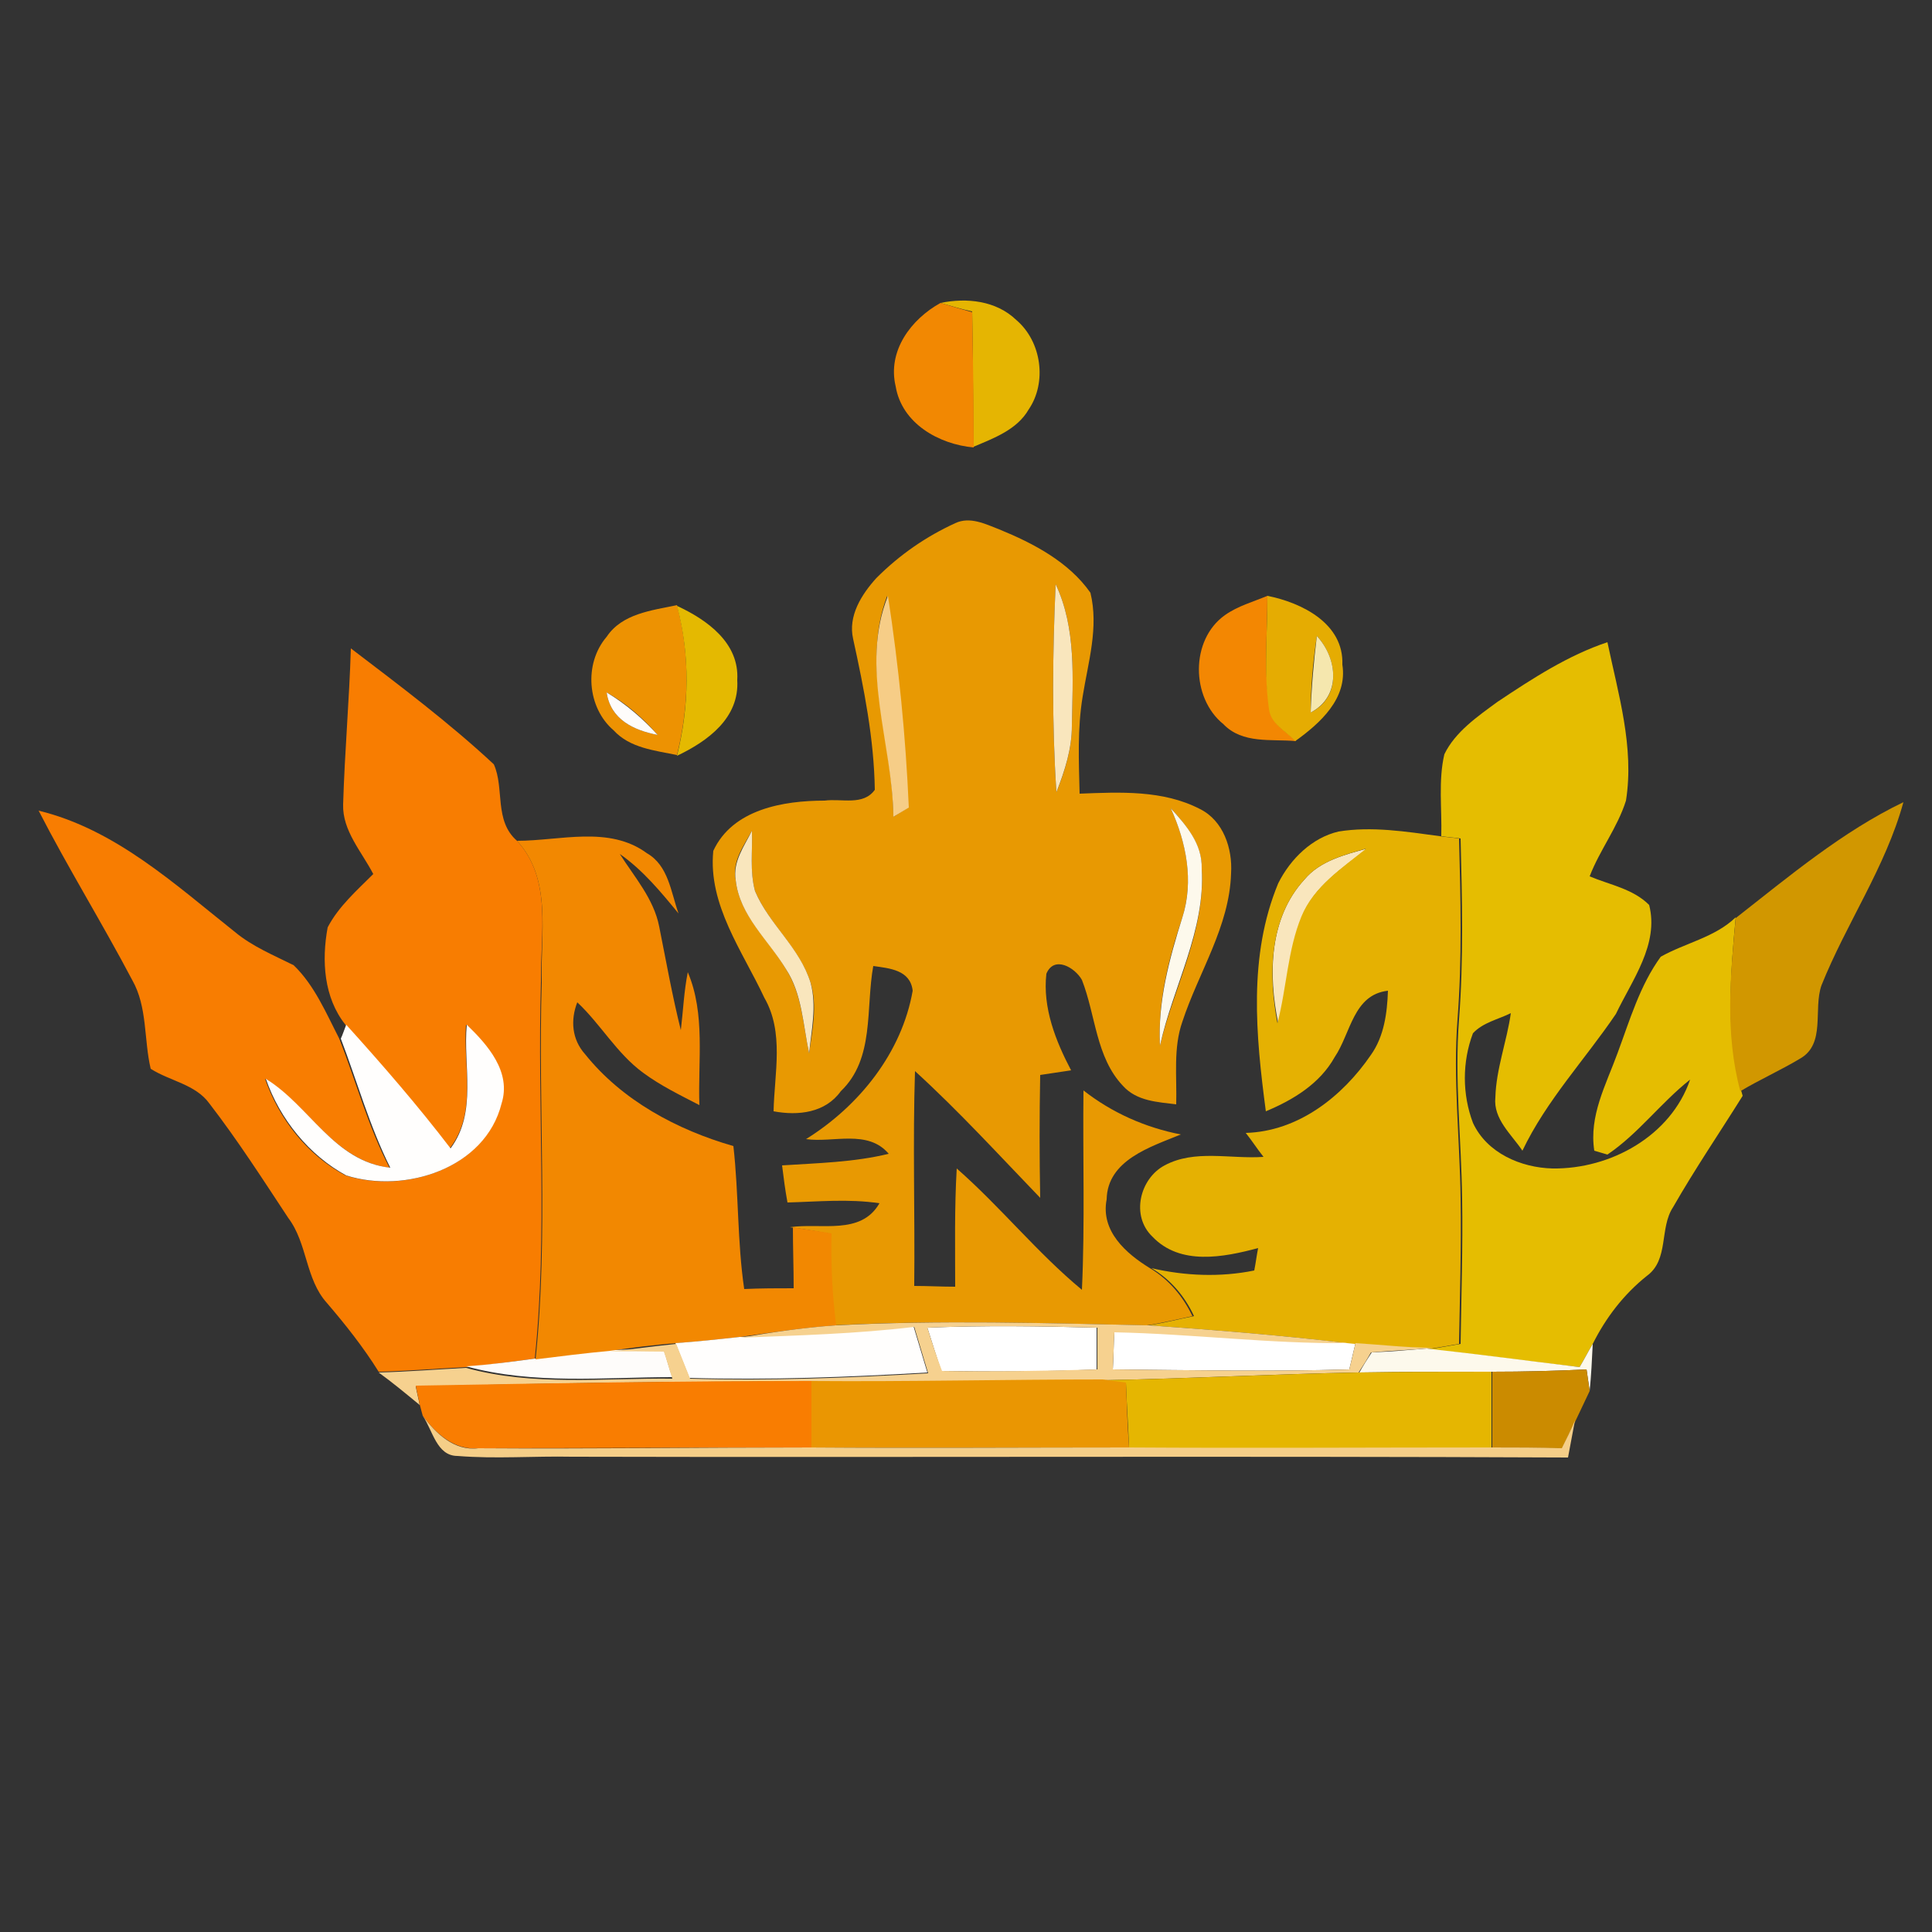 <?xml version="1.0" encoding="utf-8"?>
<!-- Generator: Adobe Illustrator 26.0.3, SVG Export Plug-In . SVG Version: 6.00 Build 0)  -->
<svg version="1.1" id="Layer_1" xmlns="http://www.w3.org/2000/svg" xmlns:xlink="http://www.w3.org/1999/xlink" x="0px" y="0px"
	 viewBox="0 0 250 250" style="enable-background:new 0 0 250 250;" xml:space="preserve">
<rect x="0" y="0" width="250" height="250" fill="#333333" stroke="none"/>
<style type="text/css">
	.st0{fill:#FFFFFF;}
	.st1{fill:#E5B502;}
	.st2{fill:#F28802;}
	.st3{fill:#E89902;}
	.st4{fill:#F9E6BD;}
	.st5{fill:#F6CD87;}
	.st6{fill:#F38702;}
	.st7{fill:#E5AC02;}
	.st8{fill:#ED9202;}
	.st9{fill:#E4B901;}
	.st10{fill:#F5E7AE;}
	.st11{fill:#E5BD01;}
	.st12{fill:#F87D01;}
	.st13{fill:#FEFCFA;}
	.st14{fill:#D19700;}
	.st15{fill:#FDF9EC;}
	.st16{fill:#E5B102;}
	.st17{fill:#F28801;}
	.st18{fill:#FFFEFD;}
	.st19{fill:#F6D18F;}
	.st20{fill:#CB8B00;}
	.st21{fill:#E5B601;}
	.st22{fill:#F97D01;}
	.st23{fill:#EA9602;}
	.st24{fill:#F5CE88;}
</style>
<g id="_x23_ffffffff">
	<path class="st0" d="M120,171.8c7.3-0.3,14.6-0.2,21.9,0c0,1.8,0,3.6,0,5.4c-6.7,0.3-13.4,0.3-20.1,0.2
		C121.2,175.6,120.6,173.7,120,171.8z"/>
	<path class="st0" d="M144.2,172.3c10.1,0.2,20.1,1.5,30.2,1.4l1,0.1c-0.2,0.9-0.6,2.5-0.8,3.4c-10.2,0.3-20.4,0.1-30.6,0
		C144.1,175.6,144.1,173.9,144.2,172.3z"/>
</g>
<g id="_x23_e5b502ff">
	<path class="st1" d="M121.7,39.2c3.4-0.7,7.2-0.3,9.8,2.2c3.3,2.8,4,8.1,1.6,11.6c-1.5,2.6-4.5,3.7-7.1,4.8
		c-0.1-5.8-0.1-11.6-0.2-17.5C124.4,40,123.1,39.6,121.7,39.2z"/>
</g>
<g id="_x23_f28802ff">
	<path class="st2" d="M115.9,50c-1.1-4.6,2-8.7,5.8-10.8c1.3,0.4,2.7,0.8,4.1,1.2c0.1,5.8,0.2,11.6,0.2,17.5
		C121.5,57.5,116.7,54.8,115.9,50z"/>
</g>
<g id="_x23_e89902ff">
	<path class="st3" d="M123.6,67.7c1.9-0.9,3.9,0.1,5.7,0.8c4.4,1.8,9,4.2,11.8,8.2c1.1,4.5-0.3,9-1,13.4c-0.7,4.2-0.5,8.4-0.4,12.6
		c5.2-0.2,10.8-0.5,15.6,2c3,1.5,4.2,5.1,4,8.3c-0.2,6.9-4.2,12.8-6.3,19.2c-1.2,3.4-0.7,7.1-0.8,10.7c-2.4-0.3-5.1-0.4-6.9-2.4
		c-3.5-3.7-3.5-9.1-5.3-13.7c-0.9-1.6-3.6-3.2-4.6-0.8c-0.5,4.4,1.2,8.7,3.2,12.5c-1.3,0.2-2.7,0.4-4,0.6c-0.1,5.3-0.1,10.6,0,15.9
		c-5.3-5.5-10.5-11.2-16.2-16.4c-0.3,9.2,0,18.5-0.1,27.8c1.8,0,3.5,0.1,5.3,0.1c0-5.1-0.1-10.2,0.2-15.3c5.7,5,10.4,10.9,16.2,15.7
		c0.4-8.6,0.1-17.2,0.2-25.8c3.7,2.9,8,4.8,12.6,5.7c-3.9,1.6-9.5,3.3-9.6,8.4c-0.8,4.1,2.5,7,5.6,8.9c2.5,1.5,4.3,3.7,5.5,6.2
		c-1.9,0.4-3.9,0.9-5.9,1.2c-13.5-0.3-27.1-0.7-40.6,0c-0.5-4-0.7-8-0.6-11.9c-1.7-0.3-3.3-0.6-5-0.8c4-0.6,9.2,1.1,11.6-3.1
		c-4-0.6-8-0.2-11.9-0.1c-0.3-1.6-0.5-3.2-0.7-4.8c4.6-0.3,9.3-0.4,13.8-1.5c-2.7-3.2-7.2-1.4-10.7-1.9c6.9-4.3,12.4-11.2,13.8-19.2
		c-0.3-2.7-3-2.9-5.1-3.2c-1,5.5,0.2,12-4.2,16.2c-2,2.8-5.5,3.2-8.7,2.6c0.1-4.9,1.4-10.2-1.2-14.7c-2.8-6-7.3-12-6.6-19
		c2.5-5.4,9.1-6.5,14.4-6.5c2.2-0.3,5,0.7,6.5-1.4c-0.1-6.6-1.4-13.1-2.8-19.5c-0.7-3,1.1-5.8,3-7.9
		C116.5,71.7,119.9,69.4,123.6,67.7 M136.6,75.6c-0.4,8.9-0.5,18,0.1,26.9c1.1-2.7,2-5.6,2-8.6C138.8,87.8,139.3,81.3,136.6,75.6
		 M115.6,105.7c0.6-0.4,1.3-0.8,1.9-1.2c-0.4-9.2-1.3-18.3-2.7-27.4C111.3,86.3,115.6,96.2,115.6,105.7 M151.5,104.6
		c2,4.4,3,9.3,1.5,14.1c-1.8,5.4-3.2,10.9-2.9,16.6c1.8-7.6,5.9-14.8,5.4-22.9C155.6,109.3,153.5,106.8,151.5,104.6 M95.2,113.9
		c0.5,4.6,4.3,7.7,6.5,11.5c2.1,3.3,2.2,7.2,3,10.9c0.4-3,1.1-6.1,0.2-9.1c-1.4-4.5-5.4-7.6-7.2-11.9c-0.7-2.5-0.3-5.2-0.4-7.8
		C96.2,109.5,94.7,111.5,95.2,113.9z"/>
</g>
<g id="_x23_f9e6bdff">
	<path class="st4" d="M136.6,75.6c2.7,5.7,2.2,12.2,2.1,18.3c0,3-0.9,5.8-2,8.6C136.1,93.5,136.2,84.5,136.6,75.6z"/>
	<path class="st4" d="M95.2,113.9c-0.4-2.4,1.1-4.4,2.1-6.4c0.1,2.6-0.3,5.2,0.4,7.8c1.8,4.3,5.8,7.3,7.2,11.9
		c0.8,3,0.1,6.1-0.2,9.1c-0.8-3.7-0.9-7.7-3-10.9C99.4,121.6,95.7,118.5,95.2,113.9z"/>
	<path class="st4" d="M168.8,113.8c2-2.4,5.2-3.2,8.1-4c-3.1,2.5-6.9,4.9-8.4,8.8c-1.8,4.4-1.9,9.2-3.1,13.8
		C164.1,126.1,164.2,118.8,168.8,113.8z"/>
</g>
<g id="_x23_f6cd87ff">
	<path class="st5" d="M115.6,105.7c-0.1-9.5-4.4-19.4-0.7-28.6c1.4,9.1,2.3,18.2,2.7,27.4C116.9,104.9,116.3,105.3,115.6,105.7z"/>
</g>
<g id="_x23_f38702ff">
	<path class="st6" d="M158.5,79.6c1.7-1.2,3.6-1.7,5.5-2.5c0,4.9-0.5,9.8,0.3,14.6c0.2,2,2.1,2.9,3.4,4.2c-3.2-0.3-6.9,0.4-9.4-2.2
		C154.1,90.3,154,82.8,158.5,79.6z"/>
</g>
<g id="_x23_e5ac02ff">
	<path class="st7" d="M164,77.1c4.5,0.9,9.9,3.6,9.7,8.9c0.7,4.4-2.9,7.6-6.1,9.9c-1.2-1.3-3.2-2.2-3.4-4.2
		C163.5,86.9,164,82,164,77.1 M170.4,82.3c-0.5,3.3-0.8,6.6-0.8,9.9C173.6,90.2,173.1,85.2,170.4,82.3z"/>
</g>
<g id="_x23_ed9202ff">
	<path class="st8" d="M78.5,82.4c2-3,5.8-3.4,9.1-4.1c1.7,6.4,1.6,13,0,19.4c-2.9-0.6-6.1-0.9-8.2-3.2C76,91.6,75.5,85.9,78.5,82.4
		 M78.5,89.6c0.5,3.5,3.5,4.9,6.6,5.5C83.2,92.9,81,91,78.5,89.6z"/>
</g>
<g id="_x23_e4b901ff">
	<path class="st9" d="M87.6,78.4c3.9,1.8,8.1,4.8,7.8,9.6c0.3,4.9-3.8,7.9-7.8,9.8C89.2,91.4,89.3,84.8,87.6,78.4z"/>
</g>
<g id="_x23_f5e7aeff">
	<path class="st10" d="M170.4,82.3c2.7,2.9,3.2,7.8-0.8,9.9C169.7,88.9,170,85.6,170.4,82.3z"/>
</g>
<g id="_x23_e5bd01ff">
	<path class="st11" d="M193.8,90.8c4.5-3,9.1-6,14.2-7.7c1.4,6.7,3.5,13.6,2.4,20.5c-1.1,3.5-3.4,6.4-4.7,9.8
		c2.6,1.1,5.6,1.6,7.7,3.7c1.3,5.1-2.2,9.7-4.3,14.1c-4,5.9-9,11.2-12.1,17.7c-1.4-2.1-3.8-4.1-3.5-6.9c0.1-3.7,1.5-7.3,2-10.9
		c-1.6,0.8-3.6,1.2-4.9,2.6c-1.4,3.7-1.4,7.9,0,11.6c1.8,3.9,6.2,5.8,10.3,5.9c7.5,0.1,15.3-4.2,17.8-11.5c-3.8,3-6.7,7-10.7,9.7
		c-0.4-0.1-1.3-0.4-1.7-0.5c-0.7-4.5,1.5-8.5,3-12.6c1.6-4.3,2.9-8.8,5.6-12.5c3.2-1.8,7-2.5,9.7-5.1c-0.7,7.4-1.3,15.1,0.7,22.4
		l0.2,0.7c-3,4.8-6.2,9.5-9,14.4c-1.8,2.7-0.5,6.8-3.4,8.9c-3,2.4-5.3,5.4-7,8.8c-0.6,1-1.1,2-1.7,3c-6.6-0.7-13.2-1.7-19.8-2.3
		l0.9-0.1c1.2-0.2,2.3-0.4,3.5-0.6c0.1-6.3,0.3-12.6,0.2-18.8c-0.1-7.7-1-15.4-0.4-23.2c0.6-7.8,0.4-15.6,0.2-23.4
		c-0.6-0.1-1.9-0.2-2.5-0.3c0.1-3.5-0.4-7.2,0.4-10.6C188.3,94.7,191.2,92.7,193.8,90.8z"/>
</g>
<g id="_x23_f87d01ff">
	<path class="st12" d="M45.4,83.9c6.3,4.8,12.7,9.6,18.5,15c1.4,3.1,0,7.3,3,9.9c4.6,5,3,12.1,3.1,18.2c-0.5,16.3,0.9,32.6-0.8,48.8
		c-2.9,0.4-5.9,0.8-8.9,1.1c-3.8,0.2-7.5,0.5-11.3,0.6c-2-3.2-4.3-6.1-6.7-8.9c-2.8-3.1-2.5-7.7-5-11c-3.3-5-6.5-10-10.2-14.8
		c-1.8-2.5-5.1-2.9-7.6-4.5c-0.9-3.8-0.4-8-2.4-11.5c-3.9-7.4-8.3-14.5-12.1-21.9c9.9,2.4,17.6,9.5,25.4,15.7c2.3,1.9,5,3,7.6,4.3
		c2.7,2.6,4.2,6.2,5.9,9.5c2.2,5.6,3.7,11.3,6.5,16.7c-7.2-0.9-10.4-8-16.1-11.5c1.8,5.2,5.5,9.9,10.4,12.5c7.6,2.4,18-0.8,20.1-9.3
		c1.3-4.1-1.8-7.6-4.5-10.2c-0.4,5.4,1.5,11.3-2.1,16c-4.2-5.6-8.9-10.8-13.5-16c-2.8-3.5-3.1-8.3-2.3-12.6c1.4-2.7,3.8-4.8,5.9-6.9
		c-1.5-2.9-4-5.6-3.9-9C44.6,97.3,45.2,90.6,45.4,83.9z"/>
</g>
<g id="_x23_fefcfaff">
	<path class="st13" d="M78.5,89.6c2.5,1.5,4.7,3.4,6.6,5.5C82,94.5,79,93.1,78.5,89.6z"/>
	<path class="st13" d="M69.2,175.8c3.2-0.4,6.4-0.8,9.6-1.1c2.4-0.1,4.7,0,7.1,0c0.4,1.2,0.7,2.4,1.1,3.5c-8.9,0-17.9,1-26.7-1.4
		C63.3,176.6,66.3,176.2,69.2,175.8z"/>
</g>
<g id="_x23_d19700ff">
	<path class="st14" d="M224.6,118.8c6.9-5.4,13.8-11.2,21.7-15c-2.3,8.4-7.4,15.7-10.6,23.7c-1.1,3.1,0.6,7.6-2.8,9.5
		c-2.5,1.5-5.2,2.7-7.7,4.2C223.2,133.8,223.9,126.2,224.6,118.8z"/>
</g>
<g id="_x23_fdf9ecff">
	<path class="st15" d="M151.5,104.6c2,2.2,4.1,4.6,4,7.8c0.5,8-3.7,15.2-5.4,22.9c-0.3-5.7,1.2-11.2,2.9-16.6
		C154.5,114,153.5,109,151.5,104.6z"/>
	<path class="st15" d="M204.4,176.9c0.6-1,1.1-2,1.7-3c-0.1,2.1-0.2,4.1-0.4,6.1c-0.1-0.7-0.3-2.1-0.4-2.8
		c-4.1,0.2-8.1,0.3-12.2,0.3c-5.7,0-11.5,0-17.2,0.1c0.5-0.9,1-1.7,1.6-2.6c2.4-0.1,4.8-0.3,7.1-0.5
		C191.1,175.2,197.8,176.1,204.4,176.9z"/>
</g>
<g id="_x23_e5b102ff">
	<path class="st16" d="M165.4,114.3c1.6-3.2,4.4-5.9,7.8-6.7c4.3-0.7,8.7,0,13.1,0.6c0.6,0.1,1.9,0.2,2.5,0.3
		c0.2,7.8,0.4,15.6-0.2,23.4c-0.6,7.7,0.3,15.4,0.4,23.2c0.1,6.3-0.1,12.6-0.2,18.8c-1.2,0.2-2.3,0.4-3.5,0.6
		c-3.4-0.1-6.7-0.4-10-0.6l-1-0.1c-8.5-1-17.1-1.7-25.7-2.3c2-0.3,3.9-0.8,5.9-1.2c-1.2-2.6-3.1-4.8-5.5-6.2c4.3,1,8.9,1.2,13.3,0.3
		c0.2-1,0.3-1.9,0.5-2.9c-4.5,1.2-10.1,2.3-13.7-1.5c-2.8-2.7-1.6-7.5,1.6-9.2c3.9-2.1,8.5-0.8,12.8-1.1c-0.8-1-1.5-2.1-2.3-3.1
		c6.8-0.2,12.5-4.7,16.2-10.1c1.7-2.4,2.1-5.4,2.2-8.3c-4.5,0.5-4.8,5.5-6.9,8.6c-1.9,3.4-5.3,5.5-8.9,7
		C162.5,134,161.5,123.7,165.4,114.3 M168.8,113.8c-4.6,5-4.7,12.3-3.5,18.6c1.2-4.6,1.3-9.4,3.1-13.8c1.6-3.9,5.3-6.3,8.4-8.8
		C174,110.6,170.8,111.4,168.8,113.8z"/>
</g>
<g id="_x23_f28801ff">
	<path class="st17" d="M66.9,108.8c5.6,0,11.9-2,16.8,1.6c2.8,1.6,3.1,5,4.1,7.8c-2.3-2.8-4.6-5.6-7.6-7.7c1.9,3,4.4,5.8,5.1,9.4
		c0.9,4.5,1.7,9,2.8,13.4c0.3-2.5,0.4-5,0.9-7.5c2.3,5.4,1.3,11.5,1.5,17.2c-2.5-1.3-5-2.5-7.3-4.2c-3.4-2.5-5.5-6.3-8.5-9.1
		c-0.9,2.3-0.7,4.8,1,6.7c4.8,6,11.9,9.8,19.2,11.9c0.7,6.2,0.5,12.4,1.4,18.5c2.1-0.1,4.3-0.1,6.4-0.1c0-2.6-0.1-5.3-0.1-7.9
		c1.7,0.3,3.3,0.5,5,0.8c-0.1,4,0.1,8,0.6,11.9c-4.2,0.3-8.3,0.9-12.4,1.5c-2.7,0.3-5.5,0.6-8.2,0.8c-2.9,0.2-5.8,0.6-8.7,1
		c-3.2,0.3-6.4,0.7-9.6,1.1c1.7-16.2,0.3-32.6,0.8-48.8C69.9,120.9,71.5,113.8,66.9,108.8z"/>
</g>
<g id="_x23_fffefdff">
	<path class="st18" d="M44.1,134.4c0.2-0.4,0.5-1.3,0.7-1.8c4.7,5.2,9.3,10.5,13.5,16c3.5-4.7,1.6-10.7,2.1-16
		c2.7,2.6,5.8,6.1,4.5,10.2c-2.1,8.4-12.5,11.7-20.1,9.3c-4.8-2.6-8.6-7.3-10.4-12.5c5.7,3.5,8.8,10.7,16.1,11.5
		C47.8,145.7,46.2,139.9,44.1,134.4z"/>
	<path class="st18" d="M95.7,173c7.5-0.3,15-0.5,22.5-1.4c0.6,2,1.2,4,1.8,6c-10.2,0.6-20.5,1-30.8,0.7c-0.6-1.5-1.2-3-1.8-4.5
		C90.2,173.6,93,173.3,95.7,173z"/>
</g>
<g id="_x23_f6d18fff">
	<path class="st19" d="M108.1,171.5c13.5-0.7,27.1-0.3,40.6,0c8.6,0.6,17.2,1.3,25.7,2.3c-10.1,0.1-20.1-1.2-30.2-1.4
		c-0.1,1.6-0.1,3.2-0.2,4.8c10.2,0.1,20.4,0.3,30.6,0c0.2-0.8,0.6-2.5,0.8-3.4c3.3,0.2,6.7,0.6,10,0.6l-0.9,0.1
		c-2.4,0.2-4.8,0.3-7.1,0.5c-0.5,0.9-1,1.7-1.6,2.6c-11.1,0.2-22.1,0.8-33.1,1c-12.6,0-25.2,0.3-37.7,0.2
		c-17.1-0.1-34.1,0.2-51.2,0.6c0.1,0.6,0.4,1.8,0.5,2.4c-1.7-1.4-3.5-2.9-5.3-4.2c3.8-0.1,7.5-0.4,11.3-0.6
		c8.7,2.4,17.8,1.3,26.7,1.4c-0.4-1.2-0.7-2.4-1.1-3.5c-2.4,0-4.7-0.1-7.1,0c2.9-0.3,5.8-0.7,8.7-1c0.6,1.5,1.2,3,1.8,4.5
		c10.3,0.3,20.5-0.1,30.8-0.7c-0.6-2-1.2-4-1.8-6c-7.5,0.9-15,1.1-22.5,1.4C99.8,172.4,103.9,171.8,108.1,171.5 M120,171.8
		c0.6,1.9,1.2,3.8,1.9,5.6c6.7,0.1,13.4,0,20.1-0.2c0-1.8,0-3.6,0-5.4C134.6,171.6,127.3,171.5,120,171.8z"/>
</g>
<g id="_x23_cb8b00ff">
	<path class="st20" d="M193.1,177.5c4.1,0,8.1-0.1,12.2-0.3c0.1,0.7,0.3,2.1,0.4,2.8c-0.6,1.3-1.2,2.5-1.8,3.8
		c-0.6,1.2-1.2,2.4-1.7,3.6c-3,0-6.1-0.1-9.1-0.1C193.1,184.1,193.1,180.8,193.1,177.5z"/>
</g>
<g id="_x23_e5b601ff">
	<path class="st21" d="M142.7,178.6c11-0.2,22.1-0.8,33.1-1c5.7-0.1,11.5-0.1,17.2-0.1c0,3.3,0,6.6,0,9.9c-15.6,0-31.3,0.1-46.9,0
		c-0.1-2.8-0.3-5.6-0.4-8.4C145,178.9,143.5,178.7,142.7,178.6z"/>
</g>
<g id="_x23_f97d01ff">
	<path class="st22" d="M53.8,179.3c17.1-0.3,34.1-0.6,51.2-0.6c0,2.9,0,5.8,0,8.6c-14.3,0-28.7,0.1-43.1,0.1
		c-3.1,0.3-5.5-1.9-7.2-4.2c-0.1-0.4-0.3-1.1-0.4-1.5C54.2,181.1,53.9,179.9,53.8,179.3z"/>
</g>
<g id="_x23_ea9602ff">
	<path class="st23" d="M105,178.7c12.6,0.1,25.2-0.2,37.7-0.2c0.8,0.1,2.3,0.3,3,0.4c0.1,2.8,0.2,5.6,0.4,8.4
		c-13.7,0-27.4,0.1-41.1,0C105,184.5,105,181.6,105,178.7z"/>
</g>
<g id="_x23_f5ce88ff">
	<path class="st24" d="M54.7,183.2c1.7,2.3,4.1,4.6,7.2,4.2c14.4,0.1,28.7-0.1,43.1-0.1c13.7,0.1,27.4,0,41.1,0
		c15.6,0.1,31.3,0,46.9,0c3,0,6.1,0,9.1,0.1c0.6-1.2,1.2-2.4,1.7-3.6c-0.3,1.6-0.6,3.2-0.9,4.8c-43-0.2-86,0-128.9-0.1
		c-4.9-0.1-9.9,0.3-14.8-0.1C56.5,188.4,56,185.1,54.7,183.2z"/>
</g>
</svg>
